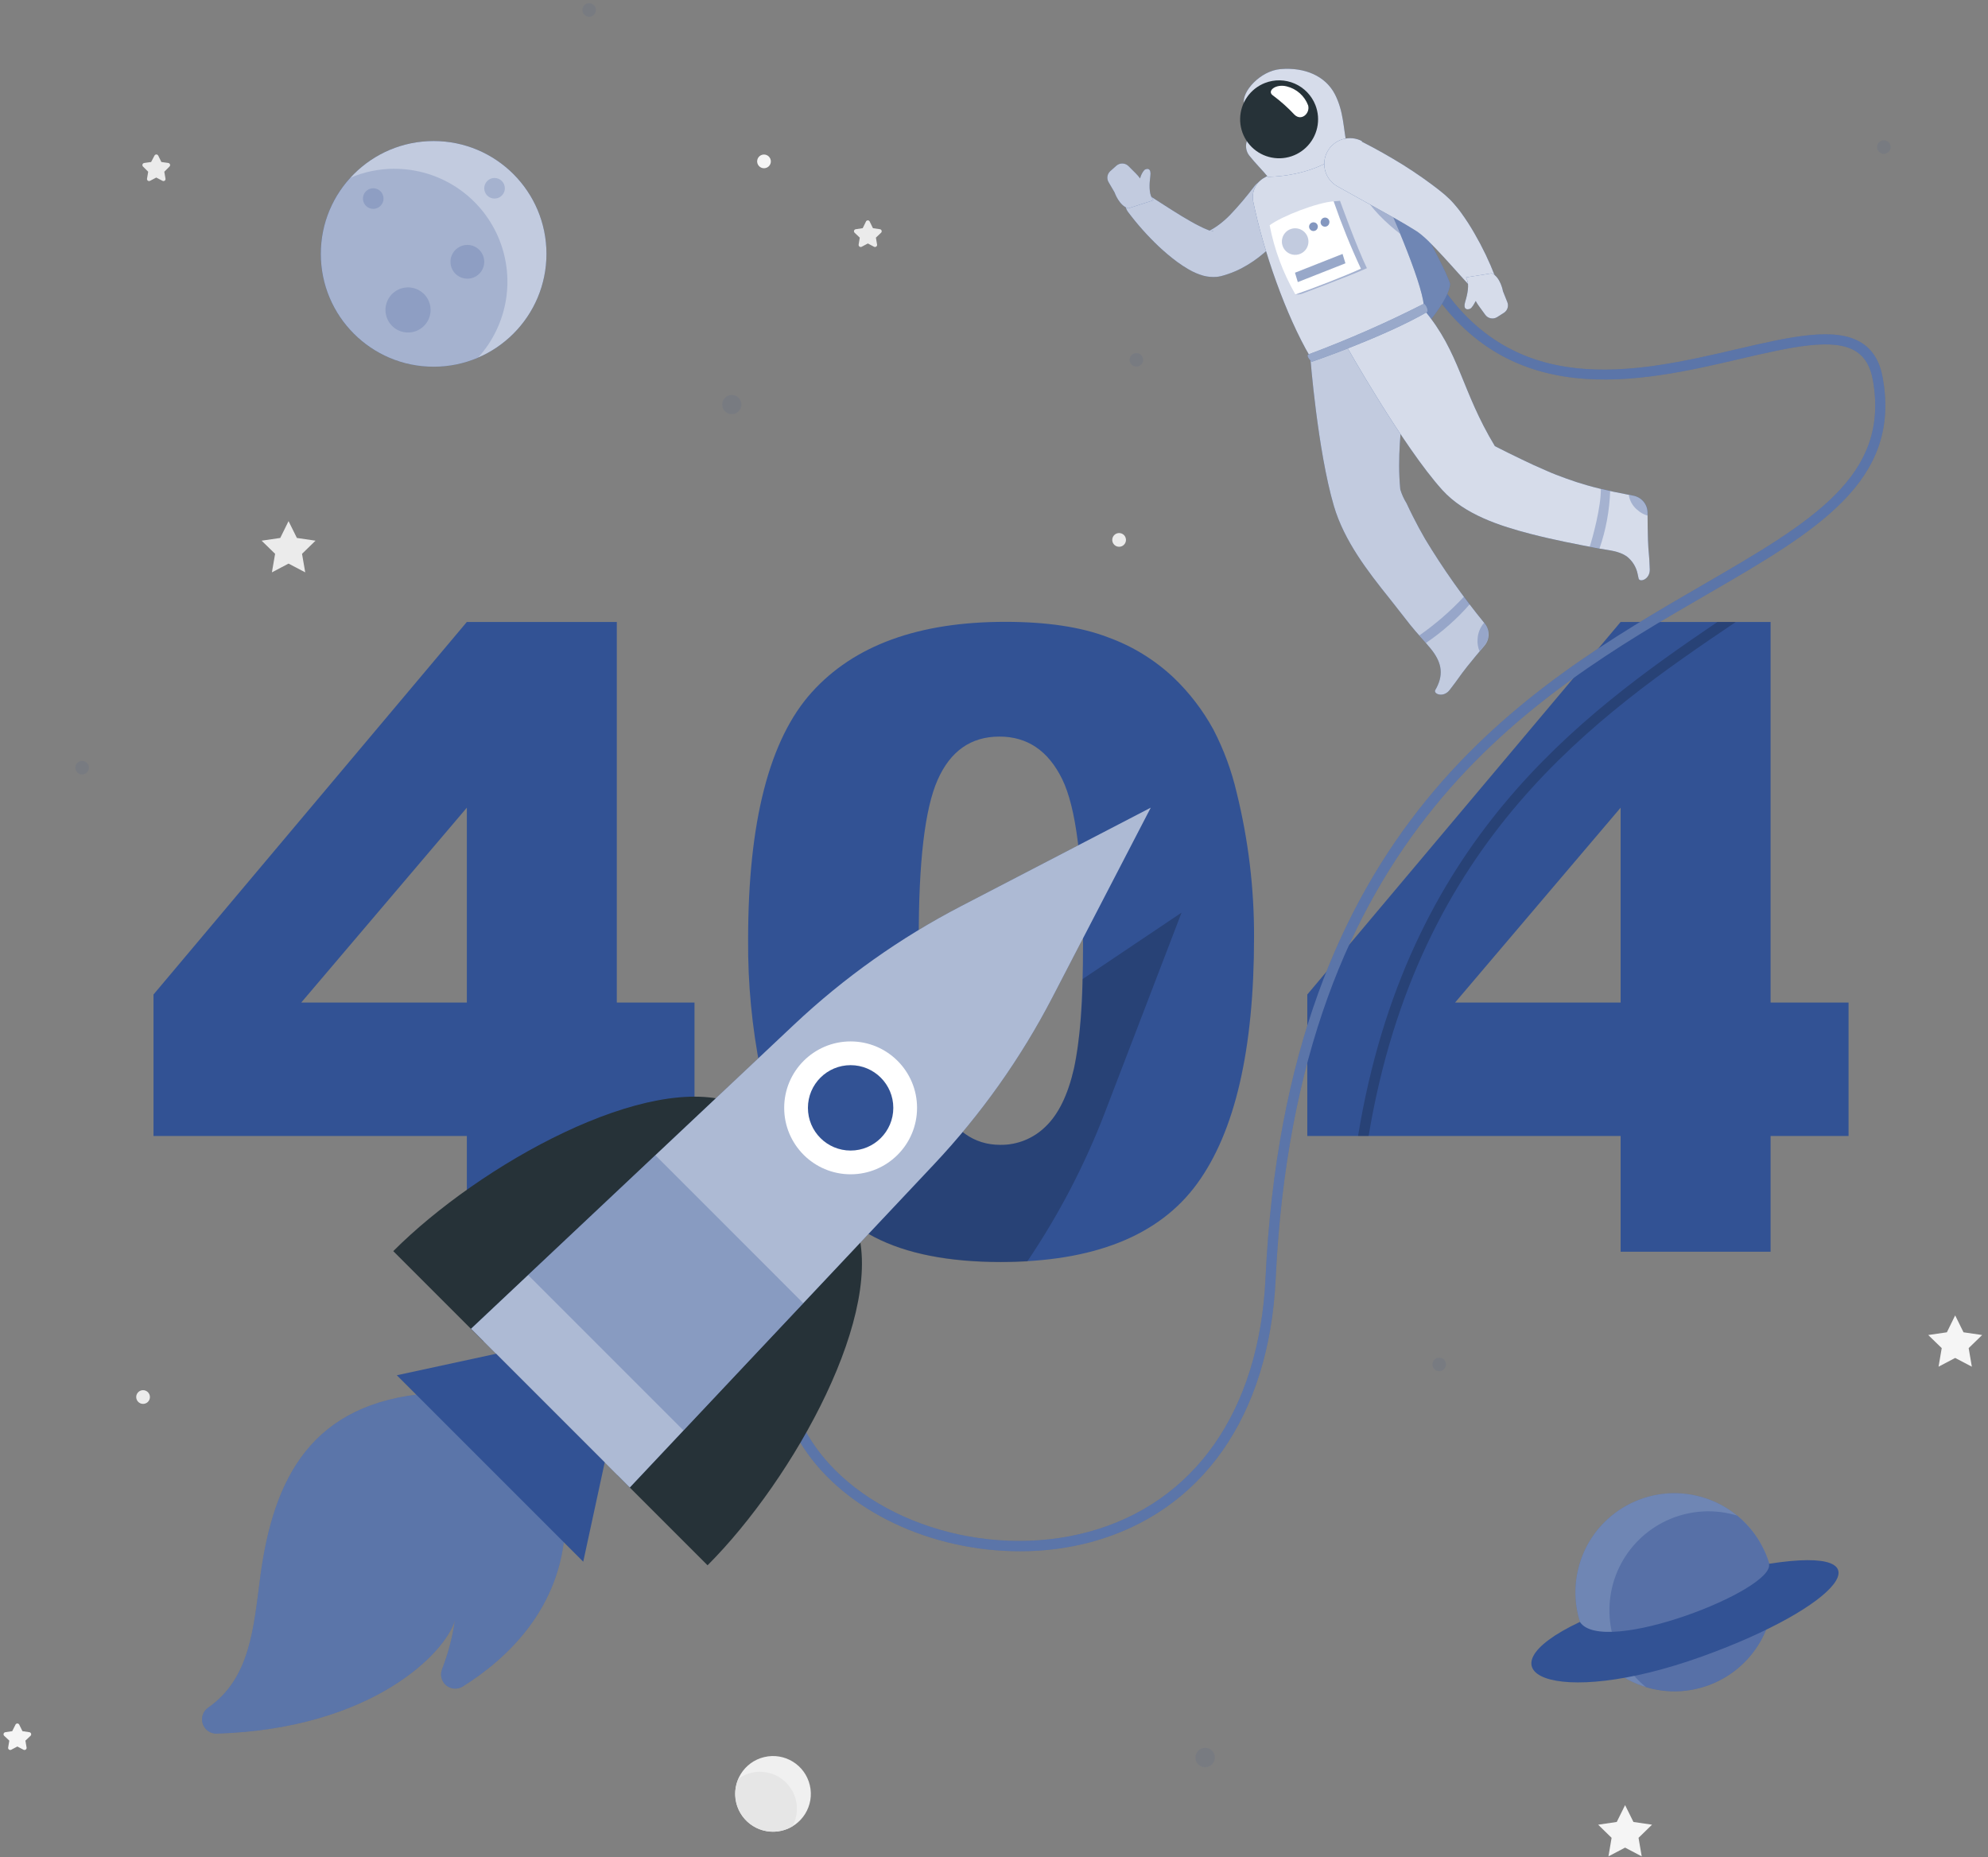 <svg width="288" height="269" viewBox="0 0 288 269" fill="none" xmlns="http://www.w3.org/2000/svg">
<rect x="0" y="0" width="288" height="269" fill="#808080" stroke="none"/>
<path d="M41.801 75.484L43.01 77.924L45.71 78.319L43.755 80.222L44.218 82.907L41.801 81.639L39.391 82.907L39.854 80.222L37.899 78.319L40.6 77.924L41.801 75.484Z" fill="#EBEBEB"/>
<path d="M283.244 190.54L284.453 192.987L287.153 193.382L285.199 195.277L285.661 197.97L283.244 196.702L280.835 197.97L281.297 195.277L279.343 193.382L282.043 192.987L283.244 190.54Z" fill="#F5F5F5"/>
<path d="M235.426 261.477L236.635 263.917L239.328 264.312L237.373 266.214L237.836 268.9L235.426 267.632L233.016 268.9L233.471 266.214L231.524 264.312L234.217 263.917L235.426 261.477Z" fill="#F5F5F5"/>
<path d="M126.017 32.142L126.464 33.052L127.471 33.201C127.528 33.209 127.581 33.232 127.624 33.268C127.668 33.304 127.7 33.352 127.717 33.406C127.734 33.46 127.736 33.518 127.721 33.573C127.707 33.628 127.677 33.677 127.636 33.716L126.89 34.425L127.061 35.424C127.07 35.48 127.063 35.537 127.042 35.589C127.02 35.641 126.985 35.686 126.939 35.719C126.894 35.752 126.84 35.772 126.784 35.777C126.728 35.782 126.671 35.77 126.621 35.745L125.726 35.268L124.831 35.745C124.78 35.77 124.724 35.782 124.668 35.777C124.612 35.772 124.558 35.752 124.512 35.719C124.467 35.686 124.431 35.641 124.41 35.589C124.388 35.537 124.382 35.48 124.39 35.424L124.555 34.425L123.809 33.716C123.767 33.677 123.737 33.627 123.723 33.571C123.709 33.516 123.711 33.458 123.729 33.404C123.747 33.349 123.781 33.301 123.825 33.266C123.869 33.23 123.923 33.207 123.98 33.201L124.98 33.052L125.427 32.142C125.445 32.078 125.484 32.021 125.537 31.98C125.59 31.94 125.655 31.918 125.722 31.918C125.789 31.918 125.854 31.94 125.907 31.98C125.96 32.021 125.999 32.078 126.017 32.142V32.142Z" fill="#EBEBEB"/>
<path d="M2.806 249.862L3.254 250.765L4.253 250.914C4.31 250.922 4.363 250.945 4.407 250.982C4.451 251.019 4.484 251.067 4.502 251.121C4.52 251.176 4.522 251.234 4.508 251.29C4.495 251.345 4.466 251.396 4.425 251.436L3.679 252.137L3.85 253.137C3.859 253.192 3.852 253.249 3.831 253.301C3.809 253.354 3.774 253.399 3.728 253.432C3.683 253.465 3.629 253.485 3.573 253.49C3.517 253.494 3.46 253.483 3.41 253.458L2.515 252.988L1.62 253.458C1.57 253.483 1.513 253.494 1.457 253.49C1.401 253.485 1.347 253.465 1.302 253.432C1.256 253.399 1.221 253.354 1.199 253.301C1.178 253.249 1.171 253.192 1.18 253.137L1.351 252.137L0.605 251.436C0.564 251.396 0.535 251.346 0.521 251.291C0.507 251.236 0.509 251.178 0.526 251.124C0.543 251.07 0.575 251.021 0.618 250.984C0.661 250.947 0.713 250.923 0.769 250.914L1.769 250.765L2.224 249.862C2.244 249.8 2.283 249.747 2.335 249.709C2.387 249.671 2.45 249.65 2.515 249.65C2.58 249.65 2.643 249.671 2.695 249.709C2.747 249.747 2.786 249.8 2.806 249.862V249.862Z" fill="#F5F5F5"/>
<path d="M22.93 22.556L23.377 23.466L24.384 23.608C24.441 23.617 24.493 23.641 24.536 23.678C24.579 23.715 24.611 23.764 24.628 23.818C24.645 23.872 24.646 23.93 24.633 23.985C24.619 24.04 24.589 24.09 24.548 24.13L23.802 24.876L23.974 25.868C23.986 25.924 23.981 25.983 23.961 26.037C23.94 26.09 23.904 26.137 23.858 26.171C23.811 26.205 23.756 26.225 23.698 26.228C23.641 26.231 23.584 26.217 23.534 26.189L22.639 25.719L21.744 26.189C21.694 26.217 21.636 26.231 21.579 26.228C21.521 26.225 21.466 26.205 21.419 26.171C21.373 26.137 21.337 26.09 21.317 26.037C21.296 25.983 21.291 25.924 21.303 25.868L21.468 24.876L20.721 24.13C20.68 24.09 20.651 24.039 20.638 23.983C20.624 23.928 20.626 23.869 20.644 23.815C20.662 23.761 20.695 23.712 20.739 23.676C20.783 23.639 20.836 23.615 20.893 23.608L21.893 23.466L22.37 22.556C22.394 22.502 22.433 22.456 22.483 22.423C22.533 22.391 22.591 22.373 22.65 22.373C22.709 22.373 22.767 22.391 22.817 22.423C22.866 22.456 22.906 22.502 22.93 22.556Z" fill="#EBEBEB"/>
<path d="M21.719 202.357C21.72 202.553 21.663 202.746 21.555 202.91C21.447 203.074 21.293 203.202 21.111 203.279C20.93 203.355 20.73 203.376 20.538 203.338C20.345 203.301 20.167 203.207 20.028 203.068C19.888 202.93 19.793 202.753 19.754 202.561C19.715 202.368 19.734 202.168 19.809 201.986C19.884 201.805 20.011 201.649 20.174 201.54C20.338 201.43 20.53 201.372 20.727 201.372C20.988 201.372 21.24 201.476 21.425 201.66C21.611 201.844 21.717 202.095 21.719 202.357V202.357Z" fill="#EBEBEB"/>
<path d="M163.117 78.2C163.119 78.397 163.062 78.589 162.954 78.753C162.845 78.918 162.691 79.046 162.51 79.122C162.329 79.198 162.129 79.219 161.936 79.182C161.743 79.144 161.566 79.05 161.426 78.912C161.287 78.773 161.191 78.597 161.152 78.404C161.114 78.211 161.133 78.011 161.208 77.83C161.282 77.648 161.41 77.493 161.573 77.383C161.736 77.274 161.928 77.215 162.125 77.215C162.255 77.214 162.384 77.239 162.504 77.288C162.624 77.337 162.734 77.41 162.826 77.501C162.918 77.593 162.992 77.701 163.041 77.822C163.091 77.942 163.117 78.07 163.117 78.2V78.2Z" fill="#EBEBEB"/>
<path d="M111.673 23.377C111.673 23.573 111.615 23.765 111.506 23.928C111.397 24.091 111.242 24.218 111.06 24.293C110.879 24.368 110.68 24.388 110.487 24.35C110.295 24.311 110.118 24.217 109.979 24.078C109.84 23.939 109.746 23.762 109.708 23.57C109.669 23.378 109.689 23.178 109.764 22.997C109.839 22.816 109.966 22.66 110.129 22.552C110.293 22.442 110.484 22.384 110.681 22.384C110.943 22.386 111.194 22.491 111.38 22.677C111.566 22.863 111.671 23.114 111.673 23.377V23.377Z" fill="#F5F5F5"/>
<path d="M113.242 265.188C116.189 264.492 118.015 261.539 117.319 258.592C116.624 255.644 113.67 253.819 110.723 254.515C107.776 255.21 105.951 258.163 106.646 261.111C107.342 264.058 110.295 265.883 113.242 265.188Z" fill="#F0F0F0"/>
<path d="M110.098 256.643C108.974 256.641 107.88 256.996 106.972 257.658C106.508 258.721 106.394 259.904 106.647 261.037C106.899 262.169 107.505 263.192 108.376 263.958C109.248 264.724 110.34 265.194 111.495 265.299C112.651 265.404 113.809 265.139 114.805 264.543C114.805 264.543 114.805 264.543 114.805 264.543C115.245 263.728 115.467 262.813 115.447 261.887C115.428 260.96 115.168 260.055 114.693 259.26C114.219 258.464 113.546 257.805 112.74 257.348C111.935 256.89 111.024 256.65 110.098 256.651V256.643Z" fill="#E6E6E6"/>
<path d="M67.632 164.55H22.238V144.057L67.632 90.092H89.356V145.221H100.613V164.55H89.356V181.32H67.632V164.55ZM67.632 145.221V116.993L43.641 145.221H67.632Z" fill="#325294"/>
<path d="M108.379 136.104C108.379 119.051 111.447 107.115 117.584 100.296C123.721 93.478 133.074 90.071 145.641 90.076C151.674 90.076 156.63 90.822 160.509 92.314C164.033 93.584 167.26 95.562 169.991 98.126C172.293 100.323 174.243 102.862 175.772 105.653C177.286 108.566 178.427 111.659 179.167 114.858C180.853 121.692 181.695 128.707 181.673 135.746C181.673 152.019 178.921 163.928 173.415 171.472C167.91 179.017 158.428 182.792 144.97 182.797C137.421 182.797 131.321 181.593 126.671 179.186C121.983 176.74 118.035 173.085 115.234 168.6C113.071 165.298 111.388 160.78 110.184 155.045C108.935 148.81 108.33 142.463 108.379 136.104V136.104ZM133.101 136.164C133.101 147.603 134.108 155.403 136.122 159.566C138.137 163.729 141.063 165.82 144.903 165.84C146.121 165.854 147.33 165.625 148.46 165.168C149.589 164.711 150.617 164.034 151.483 163.177C153.343 161.401 154.71 158.596 155.586 154.762C156.461 150.927 156.899 144.959 156.899 136.858C156.899 124.952 155.889 116.947 153.87 112.844C151.851 108.741 148.822 106.692 144.784 106.697C140.666 106.697 137.682 108.788 135.832 112.971C133.981 117.153 133.071 124.885 133.101 136.164Z" fill="#325294"/>
<path d="M234.781 164.55H189.387V144.057L234.781 90.091H256.504V145.221H267.799V164.55H256.504V181.32H234.781V164.55ZM234.781 145.221V116.992L210.797 145.221H234.781Z" fill="#325294"/>
<g opacity="0.3">
<path opacity="0.3" d="M107.407 58.603C107.407 58.879 107.325 59.149 107.172 59.378C107.018 59.608 106.8 59.787 106.544 59.892C106.289 59.998 106.008 60.025 105.737 59.97C105.466 59.916 105.218 59.782 105.023 59.586C104.828 59.391 104.696 59.141 104.643 58.87C104.59 58.599 104.619 58.318 104.726 58.063C104.832 57.809 105.012 57.591 105.243 57.439C105.473 57.287 105.743 57.206 106.02 57.208C106.203 57.208 106.384 57.244 106.552 57.314C106.721 57.384 106.875 57.487 107.003 57.617C107.132 57.746 107.234 57.9 107.304 58.069C107.373 58.239 107.408 58.42 107.407 58.603V58.603Z" fill="#325294"/>
<path opacity="0.3" d="M11.899 112.188C12.443 112.188 12.883 111.747 12.883 111.203C12.883 110.659 12.443 110.218 11.899 110.218C11.355 110.218 10.914 110.659 10.914 111.203C10.914 111.747 11.355 112.188 11.899 112.188Z" fill="#325294"/>
<path opacity="0.3" d="M174.586 255.994C175.364 255.994 175.996 255.363 175.996 254.584C175.996 253.806 175.364 253.175 174.586 253.175C173.807 253.175 173.176 253.806 173.176 254.584C173.176 255.363 173.807 255.994 174.586 255.994Z" fill="#325294"/>
<path opacity="0.3" d="M208.493 198.627C209.036 198.627 209.477 198.186 209.477 197.642C209.477 197.098 209.036 196.657 208.493 196.657C207.949 196.657 207.508 197.098 207.508 197.642C207.508 198.186 207.949 198.627 208.493 198.627Z" fill="#325294"/>
<path opacity="0.3" d="M273.895 21.303C273.895 21.497 273.837 21.688 273.729 21.85C273.621 22.012 273.467 22.138 273.287 22.212C273.107 22.287 272.909 22.306 272.718 22.268C272.527 22.23 272.352 22.137 272.214 21.999C272.076 21.861 271.983 21.686 271.945 21.495C271.907 21.304 271.926 21.106 272.001 20.926C272.075 20.746 272.201 20.592 272.363 20.484C272.525 20.376 272.716 20.318 272.911 20.318C273.172 20.318 273.422 20.422 273.607 20.606C273.791 20.791 273.895 21.041 273.895 21.303V21.303Z" fill="#325294"/>
<path opacity="0.3" d="M86.337 1.444C86.337 1.639 86.279 1.829 86.171 1.991C86.062 2.153 85.909 2.279 85.729 2.354C85.549 2.428 85.351 2.448 85.16 2.41C84.969 2.372 84.793 2.278 84.656 2.14C84.518 2.003 84.424 1.827 84.386 1.636C84.348 1.445 84.368 1.247 84.442 1.067C84.517 0.887 84.643 0.734 84.805 0.625C84.967 0.517 85.157 0.459 85.352 0.459C85.612 0.461 85.862 0.566 86.046 0.75C86.23 0.934 86.335 1.184 86.337 1.444V1.444Z" fill="#325294"/>
<path opacity="0.3" d="M164.625 53.112C165.169 53.112 165.61 52.671 165.61 52.127C165.61 51.584 165.169 51.143 164.625 51.143C164.082 51.143 163.641 51.584 163.641 52.127C163.641 52.671 164.082 53.112 164.625 53.112Z" fill="#325294"/>
</g>
<path d="M62.82 53.119C71.847 53.119 79.165 45.802 79.165 36.775C79.165 27.747 71.847 20.43 62.82 20.43C53.793 20.43 46.476 27.747 46.476 36.775C46.476 45.802 53.793 53.119 62.82 53.119Z" fill="#325294"/>
<path opacity="0.7" d="M62.82 53.119C71.847 53.119 79.165 45.802 79.165 36.775C79.165 27.747 71.847 20.43 62.82 20.43C53.793 20.43 46.476 27.747 46.476 36.775C46.476 45.802 53.793 53.119 62.82 53.119Z" fill="white"/>
<path opacity="0.2" d="M57.19 24.443C54.964 24.437 52.76 24.886 50.714 25.764C48.2 28.527 46.708 32.068 46.486 35.797C46.264 39.526 47.325 43.218 49.494 46.26C51.662 49.302 54.806 51.51 58.404 52.516C62.002 53.523 65.835 53.267 69.267 51.792V51.792C71.395 49.447 72.796 46.535 73.301 43.408C73.805 40.282 73.391 37.077 72.109 34.182C70.827 31.287 68.732 28.826 66.078 27.099C63.424 25.371 60.326 24.451 57.16 24.451L57.19 24.443Z" fill="#325294"/>
<path opacity="0.2" d="M55.562 28.762C55.562 29.058 55.475 29.346 55.311 29.591C55.147 29.837 54.914 30.028 54.641 30.141C54.368 30.254 54.069 30.283 53.779 30.226C53.49 30.168 53.224 30.026 53.015 29.817C52.806 29.609 52.664 29.343 52.607 29.054C52.549 28.764 52.579 28.464 52.692 28.192C52.805 27.919 52.996 27.686 53.241 27.522C53.487 27.358 53.775 27.27 54.07 27.27C54.466 27.27 54.845 27.428 55.125 27.707C55.405 27.987 55.562 28.367 55.562 28.762Z" fill="#325294"/>
<path opacity="0.2" d="M73.136 27.271C73.136 27.566 73.049 27.854 72.885 28.1C72.721 28.345 72.488 28.536 72.215 28.649C71.943 28.762 71.643 28.792 71.353 28.734C71.064 28.677 70.798 28.535 70.589 28.326C70.381 28.117 70.239 27.851 70.181 27.562C70.123 27.273 70.153 26.973 70.266 26.7C70.379 26.427 70.57 26.194 70.815 26.03C71.061 25.866 71.349 25.779 71.644 25.779C72.04 25.779 72.419 25.936 72.699 26.216C72.979 26.496 73.136 26.875 73.136 27.271Z" fill="#325294"/>
<path opacity="0.2" d="M70.152 37.923C70.152 38.407 70.008 38.88 69.739 39.283C69.47 39.685 69.088 39.999 68.641 40.184C68.194 40.369 67.702 40.418 67.227 40.323C66.753 40.229 66.317 39.996 65.975 39.654C65.632 39.311 65.399 38.875 65.305 38.401C65.21 37.926 65.259 37.434 65.444 36.987C65.629 36.54 65.943 36.158 66.345 35.889C66.748 35.62 67.221 35.477 67.705 35.477C68.354 35.477 68.976 35.734 69.435 36.193C69.894 36.652 70.152 37.275 70.152 37.923V37.923Z" fill="#325294"/>
<path opacity="0.2" d="M62.379 44.899C62.379 45.545 62.187 46.177 61.828 46.714C61.469 47.252 60.959 47.67 60.362 47.918C59.765 48.165 59.108 48.23 58.474 48.103C57.84 47.977 57.258 47.666 56.801 47.209C56.344 46.752 56.033 46.17 55.907 45.536C55.781 44.902 55.845 44.245 56.093 43.648C56.34 43.051 56.759 42.541 57.296 42.182C57.833 41.823 58.465 41.631 59.111 41.631C59.978 41.631 60.809 41.976 61.422 42.588C62.035 43.201 62.379 44.032 62.379 44.899V44.899Z" fill="#325294"/>
<path d="M256.535 233.932C258.355 226.221 253.579 218.495 245.868 216.675C238.157 214.855 230.431 219.631 228.611 227.341C226.791 235.052 231.566 242.779 239.277 244.599C246.988 246.419 254.715 241.643 256.535 233.932Z" fill="#325294"/>
<path opacity="0.3" d="M256.535 233.932C258.355 226.221 253.579 218.495 245.868 216.675C238.157 214.855 230.431 219.631 228.611 227.341C226.791 235.052 231.566 242.779 239.277 244.599C246.988 246.419 254.715 241.643 256.535 233.932Z" fill="white"/>
<path opacity="0.4" d="M251.634 219.53C248.454 218.57 245.04 218.744 241.974 220.022C238.908 221.301 236.381 223.604 234.824 226.539C233.268 229.473 232.779 232.858 233.441 236.113C234.103 239.368 235.874 242.292 238.453 244.387C239.79 244.793 241.18 244.999 242.578 244.998C245.54 244.998 248.428 244.08 250.848 242.372C253.267 240.664 255.099 238.249 256.091 235.459C257.084 232.669 257.188 229.639 256.39 226.787C255.592 223.935 253.931 221.4 251.634 219.53V219.53Z" fill="#325294"/>
<path d="M228.88 234.942C213.565 242.149 224.986 247.706 246.568 239.948C266.553 232.764 274.17 223.707 256.266 226.52C257.228 230.287 232.2 240.037 228.88 234.942Z" fill="#325294"/>
<path opacity="0.2" d="M251.466 90.091C231.406 103.646 205.438 121.55 198.269 164.55H196.739C203.714 122.028 228.735 103.698 248.803 90.091H251.466Z" fill="black"/>
<path d="M147.697 224.7C135.015 224.7 122.475 218.978 116.365 209.638C112.598 203.864 108.219 191.771 121.259 175.635L122.415 176.575C113.195 187.989 111.494 199.44 117.618 208.825C125.078 220.239 142.677 225.983 157.701 221.895C173.091 217.71 182.431 204.326 183.334 185.177C186.415 119.67 221.215 99.491 246.624 84.757C262.417 75.604 273.823 68.995 271.317 55.037C270.966 53.105 270.198 51.769 268.952 50.949C265.707 48.808 259.366 50.292 252.025 52.001C237.62 55.358 217.896 59.953 206.146 39.968L207.437 39.222C218.627 58.267 236.956 53.992 251.69 50.561C259.366 48.778 265.99 47.234 269.773 49.718C271.377 50.77 272.361 52.433 272.757 54.791C275.45 69.77 263.059 76.962 247.355 86.063C222.237 100.625 187.847 120.566 184.803 185.281C183.863 205.125 174.12 219.008 158.067 223.372C154.684 224.272 151.197 224.719 147.697 224.7Z" fill="#325294"/>
<path opacity="0.2" d="M147.697 224.7C135.015 224.7 122.475 218.978 116.365 209.638C112.598 203.864 108.219 191.771 121.259 175.635L122.415 176.575C113.195 187.989 111.494 199.44 117.618 208.825C125.078 220.239 142.677 225.983 157.701 221.895C173.091 217.71 182.431 204.326 183.334 185.177C186.415 119.67 221.215 99.491 246.624 84.757C262.417 75.604 273.823 68.995 271.317 55.037C270.966 53.105 270.198 51.769 268.952 50.949C265.707 48.808 259.366 50.292 252.025 52.001C237.62 55.358 217.896 59.953 206.146 39.968L207.437 39.222C218.627 58.267 236.956 53.992 251.69 50.561C259.366 48.778 265.99 47.234 269.773 49.718C271.377 50.77 272.361 52.433 272.757 54.791C275.45 69.77 263.059 76.962 247.355 86.063C222.237 100.625 187.847 120.566 184.803 185.281C183.863 205.125 174.12 219.008 158.067 223.372C154.684 224.272 151.197 224.719 147.697 224.7Z" fill="white"/>
<path d="M190.785 22.332C194.223 22.352 197.637 22.887 200.916 23.921C200.916 23.921 209.122 37.923 210.092 41.131C209.748 44.294 204.415 49.479 204.415 49.479L190.785 22.332Z" fill="#325294"/>
<path opacity="0.3" d="M190.785 22.332C194.223 22.352 197.637 22.887 200.916 23.921C200.916 23.921 209.122 37.923 210.092 41.131C209.748 44.294 204.415 49.479 204.415 49.479L190.785 22.332Z" fill="white"/>
<path d="M215.091 90.315C211.931 86.451 209.049 82.368 206.467 78.095C205.84 77.016 205.246 75.917 204.684 74.798C204.363 74.164 204.058 73.53 203.759 72.888C203.368 72.264 203.064 71.589 202.856 70.882C201.961 61.43 205.199 54.47 202.11 46.883L189.816 51.687C189.816 51.687 190.861 65.205 193.248 73.321C194.74 78.342 198.082 82.683 201.312 86.704C202.319 87.958 203.289 89.248 204.296 90.509C205.303 91.77 206.318 92.792 207.28 93.978C208.735 95.776 209.212 97.499 208.116 99.618L207.929 99.953C207.616 100.505 209.078 101.132 210.003 99.953C211.495 98.029 211.286 98.148 212.584 96.507C213.375 95.514 214.278 94.433 215.061 93.523C215.439 93.075 215.649 92.51 215.654 91.924C215.66 91.338 215.46 90.769 215.091 90.315V90.315Z" fill="#325294"/>
<path opacity="0.7" d="M215.091 90.315C211.931 86.451 209.049 82.368 206.467 78.095C205.84 77.016 205.246 75.917 204.684 74.798C204.363 74.164 204.058 73.53 203.759 72.888C203.368 72.264 203.064 71.589 202.856 70.882C201.961 61.43 205.199 54.47 202.11 46.883L189.816 51.687C189.816 51.687 190.861 65.205 193.248 73.321C194.74 78.342 198.082 82.683 201.312 86.704C202.319 87.958 203.289 89.248 204.296 90.509C205.303 91.77 206.318 92.792 207.28 93.978C208.735 95.776 209.212 97.499 208.116 99.618L207.929 99.953C207.616 100.505 209.078 101.132 210.003 99.953C211.495 98.029 211.286 98.148 212.584 96.507C213.375 95.514 214.278 94.433 215.061 93.523C215.439 93.075 215.649 92.51 215.654 91.924C215.66 91.338 215.46 90.769 215.091 90.315V90.315Z" fill="white"/>
<path opacity="0.3" d="M212.085 86.429C210.134 88.52 207.969 90.4 205.625 92.039C205.946 92.397 206.259 92.785 206.58 93.128C208.927 91.542 211.058 89.659 212.921 87.525L212.085 86.429Z" fill="#325294"/>
<path opacity="0.3" d="M215.092 90.315L215.002 90.211C214.428 90.87 214.094 91.703 214.055 92.576C214.007 93.174 214.104 93.776 214.338 94.329L215.047 93.486C215.418 93.043 215.624 92.486 215.632 91.909C215.64 91.331 215.45 90.769 215.092 90.315V90.315Z" fill="#325294"/>
<path d="M187.862 31.284C186.529 33.28 184.931 35.084 183.11 36.648C182.101 37.518 180.994 38.269 179.813 38.886C179.192 39.204 178.549 39.476 177.888 39.699L177.381 39.863L177.217 39.908L176.866 40.005C176.65 40.056 176.431 40.091 176.21 40.109C175.58 40.157 174.947 40.099 174.337 39.938C173.568 39.719 172.83 39.401 172.144 38.99C171.592 38.667 171.056 38.316 170.54 37.938C169.607 37.245 168.716 36.497 167.869 35.7C166.238 34.154 164.74 32.472 163.393 30.672C163.134 30.322 163.005 29.892 163.029 29.456C163.053 29.021 163.228 28.607 163.525 28.287C163.821 27.967 164.219 27.76 164.652 27.703C165.084 27.645 165.523 27.74 165.893 27.972H165.952C167.713 29.091 169.488 30.27 171.219 31.321C172.099 31.836 172.95 32.358 173.793 32.761C174.177 32.963 174.574 33.142 174.979 33.298C175.231 33.41 175.502 33.475 175.777 33.492C175.822 33.492 175.777 33.44 175.501 33.447C175.414 33.442 175.327 33.442 175.24 33.447L175.076 33.485L175.322 33.358C175.653 33.18 175.975 32.983 176.284 32.769C176.952 32.298 177.576 31.769 178.149 31.187C179.453 29.821 180.673 28.379 181.805 26.868C182.425 26.174 183.281 25.737 184.207 25.643C185.132 25.548 186.06 25.803 186.807 26.357C187.554 26.911 188.068 27.724 188.246 28.637C188.425 29.55 188.256 30.497 187.773 31.292L187.862 31.284Z" fill="#325294"/>
<path opacity="0.7" d="M187.862 31.284C186.529 33.28 184.931 35.084 183.11 36.648C182.101 37.518 180.994 38.269 179.813 38.886C179.192 39.204 178.549 39.476 177.888 39.699L177.381 39.863L177.217 39.908L176.866 40.005C176.65 40.056 176.431 40.091 176.21 40.109C175.58 40.157 174.947 40.099 174.337 39.938C173.568 39.719 172.83 39.401 172.144 38.99C171.592 38.667 171.056 38.316 170.54 37.938C169.607 37.245 168.716 36.497 167.869 35.7C166.238 34.154 164.74 32.472 163.393 30.672C163.134 30.322 163.005 29.892 163.029 29.456C163.053 29.021 163.228 28.607 163.525 28.287C163.821 27.967 164.219 27.76 164.652 27.703C165.084 27.645 165.523 27.74 165.893 27.972H165.952C167.713 29.091 169.488 30.27 171.219 31.321C172.099 31.836 172.95 32.358 173.793 32.761C174.177 32.963 174.574 33.142 174.979 33.298C175.231 33.41 175.502 33.475 175.777 33.492C175.822 33.492 175.777 33.44 175.501 33.447C175.414 33.442 175.327 33.442 175.24 33.447L175.076 33.485L175.322 33.358C175.653 33.18 175.975 32.983 176.284 32.769C176.952 32.298 177.576 31.769 178.149 31.187C179.453 29.821 180.673 28.379 181.805 26.868C182.425 26.174 183.281 25.737 184.207 25.643C185.132 25.548 186.06 25.803 186.807 26.357C187.554 26.911 188.068 27.724 188.246 28.637C188.425 29.55 188.256 30.497 187.773 31.292L187.862 31.284Z" fill="white"/>
<path d="M160.593 26.376L161.465 27.868C161.465 27.868 162.129 29.822 163.465 30.18L167.09 29.009L166.904 28.703C166.441 28.002 166.493 26.637 166.65 25.503C166.807 24.369 166.225 24.332 165.792 24.615C165.486 24.968 165.27 25.391 165.166 25.846C164.988 25.6 164.791 25.368 164.576 25.152L163.472 24.048C163.241 23.822 162.932 23.691 162.608 23.683C162.284 23.675 161.969 23.789 161.727 24.003L160.831 24.802C160.619 24.998 160.48 25.261 160.436 25.547C160.393 25.833 160.448 26.125 160.593 26.376V26.376Z" fill="#325294"/>
<path opacity="0.7" d="M160.593 26.376L161.465 27.868C161.465 27.868 162.129 29.822 163.465 30.18L167.09 29.009L166.904 28.703C166.441 28.002 166.493 26.637 166.65 25.503C166.807 24.369 166.225 24.332 165.792 24.615C165.486 24.968 165.27 25.391 165.166 25.846C164.988 25.6 164.791 25.368 164.576 25.152L163.472 24.048C163.241 23.822 162.932 23.691 162.608 23.683C162.284 23.675 161.969 23.789 161.727 24.003L160.831 24.802C160.619 24.998 160.48 25.261 160.436 25.547C160.393 25.833 160.448 26.125 160.593 26.376V26.376Z" fill="white"/>
<path d="M194.449 21.004C190.427 22.07 186.575 23.695 183.005 25.831C182.448 26.18 182.011 26.69 181.752 27.294C181.494 27.898 181.426 28.567 181.558 29.21C182.998 36.252 186.273 45.682 189.809 51.687L206.303 44.861C206.415 41.952 202.409 32.537 198.328 23.436C197.597 21.802 196.187 20.587 194.449 21.004Z" fill="#325294"/>
<path opacity="0.8" d="M194.449 21.004C190.427 22.07 186.575 23.695 183.005 25.831C182.448 26.18 182.011 26.69 181.752 27.294C181.494 27.898 181.426 28.567 181.558 29.21C182.998 36.252 186.273 45.682 189.809 51.687L206.303 44.861C206.415 41.952 202.409 32.537 198.328 23.436C197.597 21.802 196.187 20.587 194.449 21.004Z" fill="white"/>
<path opacity="0.3" d="M200.888 29.203L197.613 28.106C198.359 30.024 200.993 32.448 202.835 33.873C202.239 32.381 201.575 30.814 200.888 29.203Z" fill="#325294"/>
<path d="M193.368 13.619C192.003 11.023 189.057 9.717 185.52 10.008C182.536 10.262 179.896 13.306 180.209 14.947C180.522 16.588 183.029 17.289 183.506 17.856L181.44 19.348C181.195 19.525 180.989 19.749 180.833 20.008C180.677 20.266 180.575 20.554 180.533 20.853C180.491 21.152 180.511 21.456 180.589 21.748C180.668 22.039 180.805 22.311 180.992 22.549C181.865 23.653 183.014 24.787 183.678 25.622C189.392 25.473 193.622 23.294 195.151 21.198C194.577 18.543 194.696 16.2 193.368 13.619Z" fill="#325294"/>
<path opacity="0.8" d="M193.368 13.619C192.003 11.023 189.057 9.717 185.52 10.008C182.536 10.262 179.896 13.306 180.209 14.947C180.522 16.588 183.029 17.289 183.506 17.856L181.44 19.348C181.195 19.525 180.989 19.749 180.833 20.008C180.677 20.266 180.575 20.554 180.533 20.853C180.491 21.152 180.511 21.456 180.589 21.748C180.668 22.039 180.805 22.311 180.992 22.549C181.865 23.653 183.014 24.787 183.678 25.622C189.392 25.473 193.622 23.294 195.151 21.198C194.577 18.543 194.696 16.2 193.368 13.619Z" fill="white"/>
<path d="M190.565 15.23C190.971 16.271 191.059 17.408 190.818 18.498C190.577 19.589 190.019 20.583 189.213 21.357C188.408 22.13 187.391 22.647 186.291 22.842C185.192 23.037 184.059 22.902 183.036 22.454C182.014 22.006 181.147 21.264 180.545 20.323C179.944 19.382 179.635 18.284 179.657 17.168C179.68 16.052 180.033 14.967 180.672 14.051C181.311 13.135 182.207 12.429 183.247 12.022C184.643 11.479 186.197 11.511 187.569 12.112C188.941 12.714 190.019 13.835 190.565 15.23V15.23Z" fill="#263238"/>
<path d="M239.002 82.46C238.92 80.005 238.808 80.222 238.741 78.155C238.696 76.887 238.688 75.477 238.681 74.261C238.678 73.684 238.477 73.125 238.11 72.679C237.743 72.233 237.233 71.928 236.667 71.814C235.682 71.613 234.69 71.426 233.683 71.218C232.392 70.942 231.116 70.643 229.856 70.278C228.871 69.994 227.901 69.681 226.939 69.33C225.976 68.98 224.895 68.584 223.895 68.122C222.716 67.622 221.553 67.085 220.404 66.525C219.113 65.913 217.838 65.272 216.562 64.623C211.653 56.499 211.549 51.143 206.282 44.861L194.973 49.979C194.973 49.979 203.283 64.72 208.938 70.971C212.198 74.567 217.308 76.193 221.866 77.372C225.156 78.215 228.49 78.864 231.825 79.483C233.123 79.722 234.533 79.811 235.652 80.587C236.48 81.222 237.048 82.137 237.249 83.161C237.298 83.37 237.343 83.579 237.383 83.788C237.525 84.414 239.054 83.937 239.002 82.46Z" fill="#325294"/>
<path opacity="0.8" d="M239.002 82.46C238.92 80.005 238.808 80.222 238.741 78.155C238.696 76.887 238.688 75.477 238.681 74.261C238.678 73.684 238.477 73.125 238.11 72.679C237.743 72.233 237.233 71.928 236.667 71.814C235.682 71.613 234.69 71.426 233.683 71.218C232.392 70.942 231.116 70.643 229.856 70.278C228.871 69.994 227.901 69.681 226.939 69.33C225.976 68.98 224.895 68.584 223.895 68.122C222.716 67.622 221.553 67.085 220.404 66.525C219.113 65.913 217.838 65.272 216.562 64.623C211.653 56.499 211.549 51.143 206.282 44.861L194.973 49.979C194.973 49.979 203.283 64.72 208.938 70.971C212.198 74.567 217.308 76.193 221.866 77.372C225.156 78.215 228.49 78.864 231.825 79.483C233.123 79.722 234.533 79.811 235.652 80.587C236.48 81.222 237.048 82.137 237.249 83.161C237.298 83.37 237.343 83.579 237.383 83.788C237.525 84.414 239.054 83.937 239.002 82.46Z" fill="white"/>
<path opacity="0.3" d="M233.262 71.121C232.815 71.024 232.367 70.927 231.912 70.815C231.949 73.396 230.741 77.842 230.301 79.192L231.718 79.461C232.647 76.774 233.168 73.963 233.262 71.121V71.121Z" fill="#325294"/>
<path opacity="0.3" d="M238.71 74.261C238.708 73.685 238.507 73.127 238.141 72.681C237.776 72.236 237.268 71.93 236.703 71.815L235.957 71.673C236.077 72.521 236.511 73.293 237.173 73.836C237.599 74.23 238.109 74.521 238.665 74.687C238.71 74.552 238.71 74.403 238.71 74.261Z" fill="#325294"/>
<path d="M189.511 15.275C189.809 16.409 188.541 17.595 187.534 16.618C186.594 15.61 185.565 14.689 184.46 13.865C183.423 13.216 184.804 12.082 186.437 12.522C187.134 12.697 187.779 13.04 188.314 13.519C188.849 13.999 189.26 14.601 189.511 15.275V15.275Z" fill="white"/>
<path d="M189.594 51.322C189.071 51.516 190.026 52.411 190.026 52.411C190.026 52.411 200.47 48.837 206.811 45.16C206.827 44.937 206.789 44.714 206.7 44.509C206.612 44.304 206.476 44.123 206.304 43.981C200.877 46.742 195.298 49.192 189.594 51.322V51.322Z" fill="#325294"/>
<path opacity="0.5" d="M189.594 51.322C189.071 51.516 190.026 52.411 190.026 52.411C190.026 52.411 200.47 48.837 206.811 45.16C206.827 44.937 206.789 44.714 206.7 44.509C206.612 44.304 206.476 44.123 206.304 43.981C200.877 46.742 195.298 49.192 189.594 51.322V51.322Z" fill="white"/>
<path d="M197.276 20.512C199.334 21.556 201.267 22.653 203.244 23.869C204.206 24.481 205.161 25.1 206.108 25.771C207.056 26.443 207.996 27.129 208.943 27.905L209.294 28.196L209.734 28.599C209.996 28.833 210.245 29.082 210.48 29.345C210.718 29.606 210.92 29.859 211.114 30.091C211.308 30.322 211.517 30.598 211.688 30.837C212.383 31.796 213.026 32.792 213.613 33.821C214.769 35.816 215.767 37.898 216.597 40.05C216.75 40.456 216.758 40.903 216.619 41.315C216.48 41.727 216.203 42.077 215.835 42.308C215.467 42.538 215.03 42.634 214.599 42.578C214.168 42.523 213.769 42.32 213.471 42.004L213.434 41.959C211.942 40.37 210.502 38.699 209.055 37.14C207.608 35.581 206.138 34 204.922 33.306C203.229 32.254 201.341 31.202 199.469 30.173L193.829 27.039C192.955 26.576 192.3 25.785 192.009 24.839C191.718 23.894 191.814 22.871 192.277 21.997C192.74 21.122 193.532 20.467 194.477 20.176C195.423 19.885 196.446 19.982 197.32 20.445L197.276 20.512Z" fill="#325294"/>
<path opacity="0.8" d="M197.276 20.512C199.334 21.556 201.267 22.653 203.244 23.869C204.206 24.481 205.161 25.1 206.108 25.771C207.056 26.443 207.996 27.129 208.943 27.905L209.294 28.196L209.734 28.599C209.996 28.833 210.245 29.082 210.48 29.345C210.718 29.606 210.92 29.859 211.114 30.091C211.308 30.322 211.517 30.598 211.688 30.837C212.383 31.796 213.026 32.792 213.613 33.821C214.769 35.816 215.767 37.898 216.597 40.05C216.75 40.456 216.758 40.903 216.619 41.315C216.48 41.727 216.203 42.077 215.835 42.308C215.467 42.538 215.03 42.634 214.599 42.578C214.168 42.523 213.769 42.32 213.471 42.004L213.434 41.959C211.942 40.37 210.502 38.699 209.055 37.14C207.608 35.581 206.138 34 204.922 33.306C203.229 32.254 201.341 31.202 199.469 30.173L193.829 27.039C192.955 26.576 192.3 25.785 192.009 24.839C191.718 23.894 191.814 22.871 192.277 21.997C192.74 21.122 193.532 20.467 194.477 20.176C195.423 19.885 196.446 19.982 197.32 20.445L197.276 20.512Z" fill="white"/>
<path d="M218.368 43.772L217.734 42.183C217.734 42.183 217.383 40.154 216.122 39.587L212.392 40.176L212.519 40.505C212.862 41.251 212.601 42.616 212.265 43.705C211.93 44.794 212.497 44.936 212.974 44.719C213.243 44.6 213.504 44.115 213.787 43.6C213.926 43.86 214.083 44.109 214.257 44.346L215.175 45.607C215.366 45.868 215.65 46.047 215.968 46.108C216.286 46.169 216.616 46.107 216.891 45.935L217.905 45.286C218.143 45.124 218.318 44.885 218.402 44.61C218.486 44.335 218.474 44.039 218.368 43.772V43.772Z" fill="#325294"/>
<path opacity="0.8" d="M218.368 43.772L217.734 42.183C217.734 42.183 217.383 40.154 216.122 39.587L212.392 40.176L212.519 40.505C212.862 41.251 212.601 42.616 212.265 43.705C211.93 44.794 212.497 44.936 212.974 44.719C213.243 44.6 213.504 44.115 213.787 43.6C213.926 43.86 214.083 44.109 214.257 44.346L215.175 45.607C215.366 45.868 215.65 46.047 215.968 46.108C216.286 46.169 216.616 46.107 216.891 45.935L217.905 45.286C218.143 45.124 218.318 44.885 218.402 44.61C218.486 44.335 218.474 44.039 218.368 43.772V43.772Z" fill="white"/>
<path opacity="0.3" d="M194.127 29.091L193.216 29.165L187.629 42.653C187.934 42.675 188.241 42.65 188.539 42.578C188.539 42.578 195.82 39.863 198.021 38.849C196.544 35.797 194.127 29.091 194.127 29.091Z" fill="#325294"/>
<path d="M183.934 32.627C184.613 36.153 185.873 39.541 187.664 42.653C190.394 41.713 194.945 39.938 197.153 38.923C195.669 35.742 194.351 32.484 193.206 29.166C190.871 29.322 185.746 31.284 183.934 32.627Z" fill="white"/>
<path opacity="0.3" d="M189.473 35.544C189.364 35.909 189.149 36.233 188.856 36.476C188.562 36.718 188.203 36.868 187.825 36.907C187.446 36.946 187.064 36.871 186.728 36.693C186.391 36.515 186.115 36.241 185.935 35.906C185.754 35.571 185.677 35.189 185.713 34.81C185.749 34.431 185.897 34.071 186.137 33.776C186.378 33.481 186.701 33.264 187.065 33.152C187.429 33.041 187.818 33.04 188.182 33.149C188.671 33.296 189.081 33.63 189.323 34.079C189.565 34.528 189.619 35.055 189.473 35.544V35.544Z" fill="#325294"/>
<path opacity="0.6" d="M190.896 32.977C190.867 33.102 190.801 33.215 190.707 33.301C190.612 33.388 190.494 33.443 190.367 33.461C190.241 33.479 190.112 33.458 189.997 33.401C189.883 33.345 189.788 33.255 189.725 33.143C189.663 33.032 189.636 32.904 189.647 32.776C189.659 32.649 189.708 32.528 189.79 32.429C189.871 32.331 189.981 32.259 190.103 32.224C190.226 32.189 190.357 32.191 190.478 32.231C190.63 32.28 190.757 32.384 190.834 32.522C190.912 32.661 190.934 32.823 190.896 32.977Z" fill="#325294"/>
<path opacity="0.6" d="M192.568 32.328C192.551 32.415 192.515 32.497 192.464 32.569C192.413 32.641 192.348 32.702 192.272 32.747C192.196 32.792 192.112 32.821 192.024 32.832C191.936 32.843 191.848 32.835 191.763 32.809C191.679 32.784 191.6 32.741 191.533 32.684C191.466 32.626 191.412 32.555 191.374 32.475C191.336 32.396 191.315 32.309 191.313 32.221C191.31 32.132 191.326 32.044 191.36 31.963C191.383 31.884 191.423 31.81 191.475 31.747C191.527 31.683 191.592 31.63 191.664 31.591C191.737 31.552 191.817 31.528 191.899 31.52C191.981 31.512 192.064 31.521 192.143 31.545C192.303 31.593 192.437 31.703 192.516 31.849C192.596 31.996 192.615 32.168 192.568 32.328V32.328Z" fill="#325294"/>
<path opacity="0.5" d="M194.912 38.14L188.012 40.863L187.602 39.505L194.495 36.782L194.912 38.14Z" fill="#325294"/>
<path opacity="0.2" d="M156.84 141.819C156.824 146.163 156.404 150.496 155.587 154.762C154.706 158.597 153.339 161.402 151.484 163.177C150.62 164.035 149.593 164.712 148.465 165.169C147.337 165.627 146.129 165.855 144.911 165.84C141.077 165.84 138.15 163.749 136.131 159.567C135.776 158.815 135.474 158.04 135.228 157.246C130.964 160.909 126.993 164.9 123.352 169.182L119.391 173.852C121.522 176.013 123.982 177.823 126.679 179.216C131.324 181.618 137.421 182.822 144.971 182.827C146.299 182.827 147.582 182.79 148.828 182.715C153.395 175.957 157.175 168.698 160.092 161.081L171.171 132.196L156.84 141.819Z" fill="black"/>
<path d="M56.973 181.23L70.028 194.285L106.582 159.843C93.982 155.031 69.483 168.69 56.973 181.23Z" fill="#263238"/>
<path d="M102.504 226.736C98.334 222.559 89.449 213.681 89.449 213.681L123.892 177.127C128.674 189.697 115.015 214.218 102.504 226.736Z" fill="#263238"/>
<path d="M152.469 144.452L166.71 116.992L139.25 131.248C130.43 135.823 122.286 141.597 115.05 148.406L68.238 192.472L91.237 215.472L135.304 168.66C142.116 161.423 147.893 153.276 152.469 144.452V144.452Z" fill="#325294"/>
<path opacity="0.6" d="M152.469 144.452L166.71 116.992L139.25 131.248C130.43 135.823 122.286 141.597 115.05 148.406L68.238 192.472L91.237 215.472L135.304 168.66C142.116 161.423 147.893 153.276 152.469 144.452V144.452Z" fill="white"/>
<path d="M123.229 170.1C128.544 170.1 132.852 165.791 132.852 160.476C132.852 155.162 128.544 150.853 123.229 150.853C117.914 150.853 113.605 155.162 113.605 160.476C113.605 165.791 117.914 170.1 123.229 170.1Z" fill="white"/>
<path d="M123.227 166.661C126.643 166.661 129.412 163.892 129.412 160.476C129.412 157.061 126.643 154.292 123.227 154.292C119.812 154.292 117.043 157.061 117.043 160.476C117.043 163.892 119.812 166.661 123.227 166.661Z" fill="#325294"/>
<path opacity="0.3" d="M99.018 207.206L76.496 184.684L94.937 167.332L116.37 188.772L99.018 207.206Z" fill="#325294"/>
<path d="M62.069 201.835C45.21 203.2 39.622 213.995 37.713 228.34C36.743 235.658 36.31 243.066 30.171 247.348C29.801 247.599 29.523 247.963 29.378 248.385C29.233 248.808 29.228 249.266 29.365 249.691C29.502 250.116 29.773 250.485 30.137 250.743C30.502 251.002 30.94 251.135 31.387 251.123C54.02 250.414 64.576 239.336 65.904 234.711C65.555 237.129 64.932 239.499 64.046 241.776C63.883 242.177 63.852 242.62 63.955 243.041C64.059 243.462 64.293 243.839 64.623 244.12C64.954 244.4 65.365 244.569 65.797 244.602C66.229 244.635 66.661 244.531 67.03 244.305C73.379 240.328 81.346 233.003 81.876 221.119C77.206 214.502 62.069 201.835 62.069 201.835Z" fill="#325294"/>
<path opacity="0.2" d="M62.069 201.835C45.21 203.2 39.622 213.995 37.713 228.34C36.743 235.658 36.31 243.066 30.171 247.348C29.801 247.599 29.523 247.963 29.378 248.385C29.233 248.808 29.228 249.266 29.365 249.691C29.502 250.116 29.773 250.485 30.137 250.743C30.502 251.002 30.94 251.135 31.387 251.123C54.02 250.414 64.576 239.336 65.904 234.711C65.555 237.129 64.932 239.499 64.046 241.776C63.883 242.177 63.852 242.62 63.955 243.041C64.059 243.462 64.293 243.839 64.623 244.12C64.954 244.4 65.365 244.569 65.797 244.602C66.229 244.635 66.661 244.531 67.03 244.305C73.379 240.328 81.346 233.003 81.876 221.119C77.206 214.502 62.069 201.835 62.069 201.835Z" fill="white"/>
<path d="M84.494 226.214L57.489 199.209L71.872 196.098L87.605 211.831L84.494 226.214Z" fill="#325294"/>
</svg>
